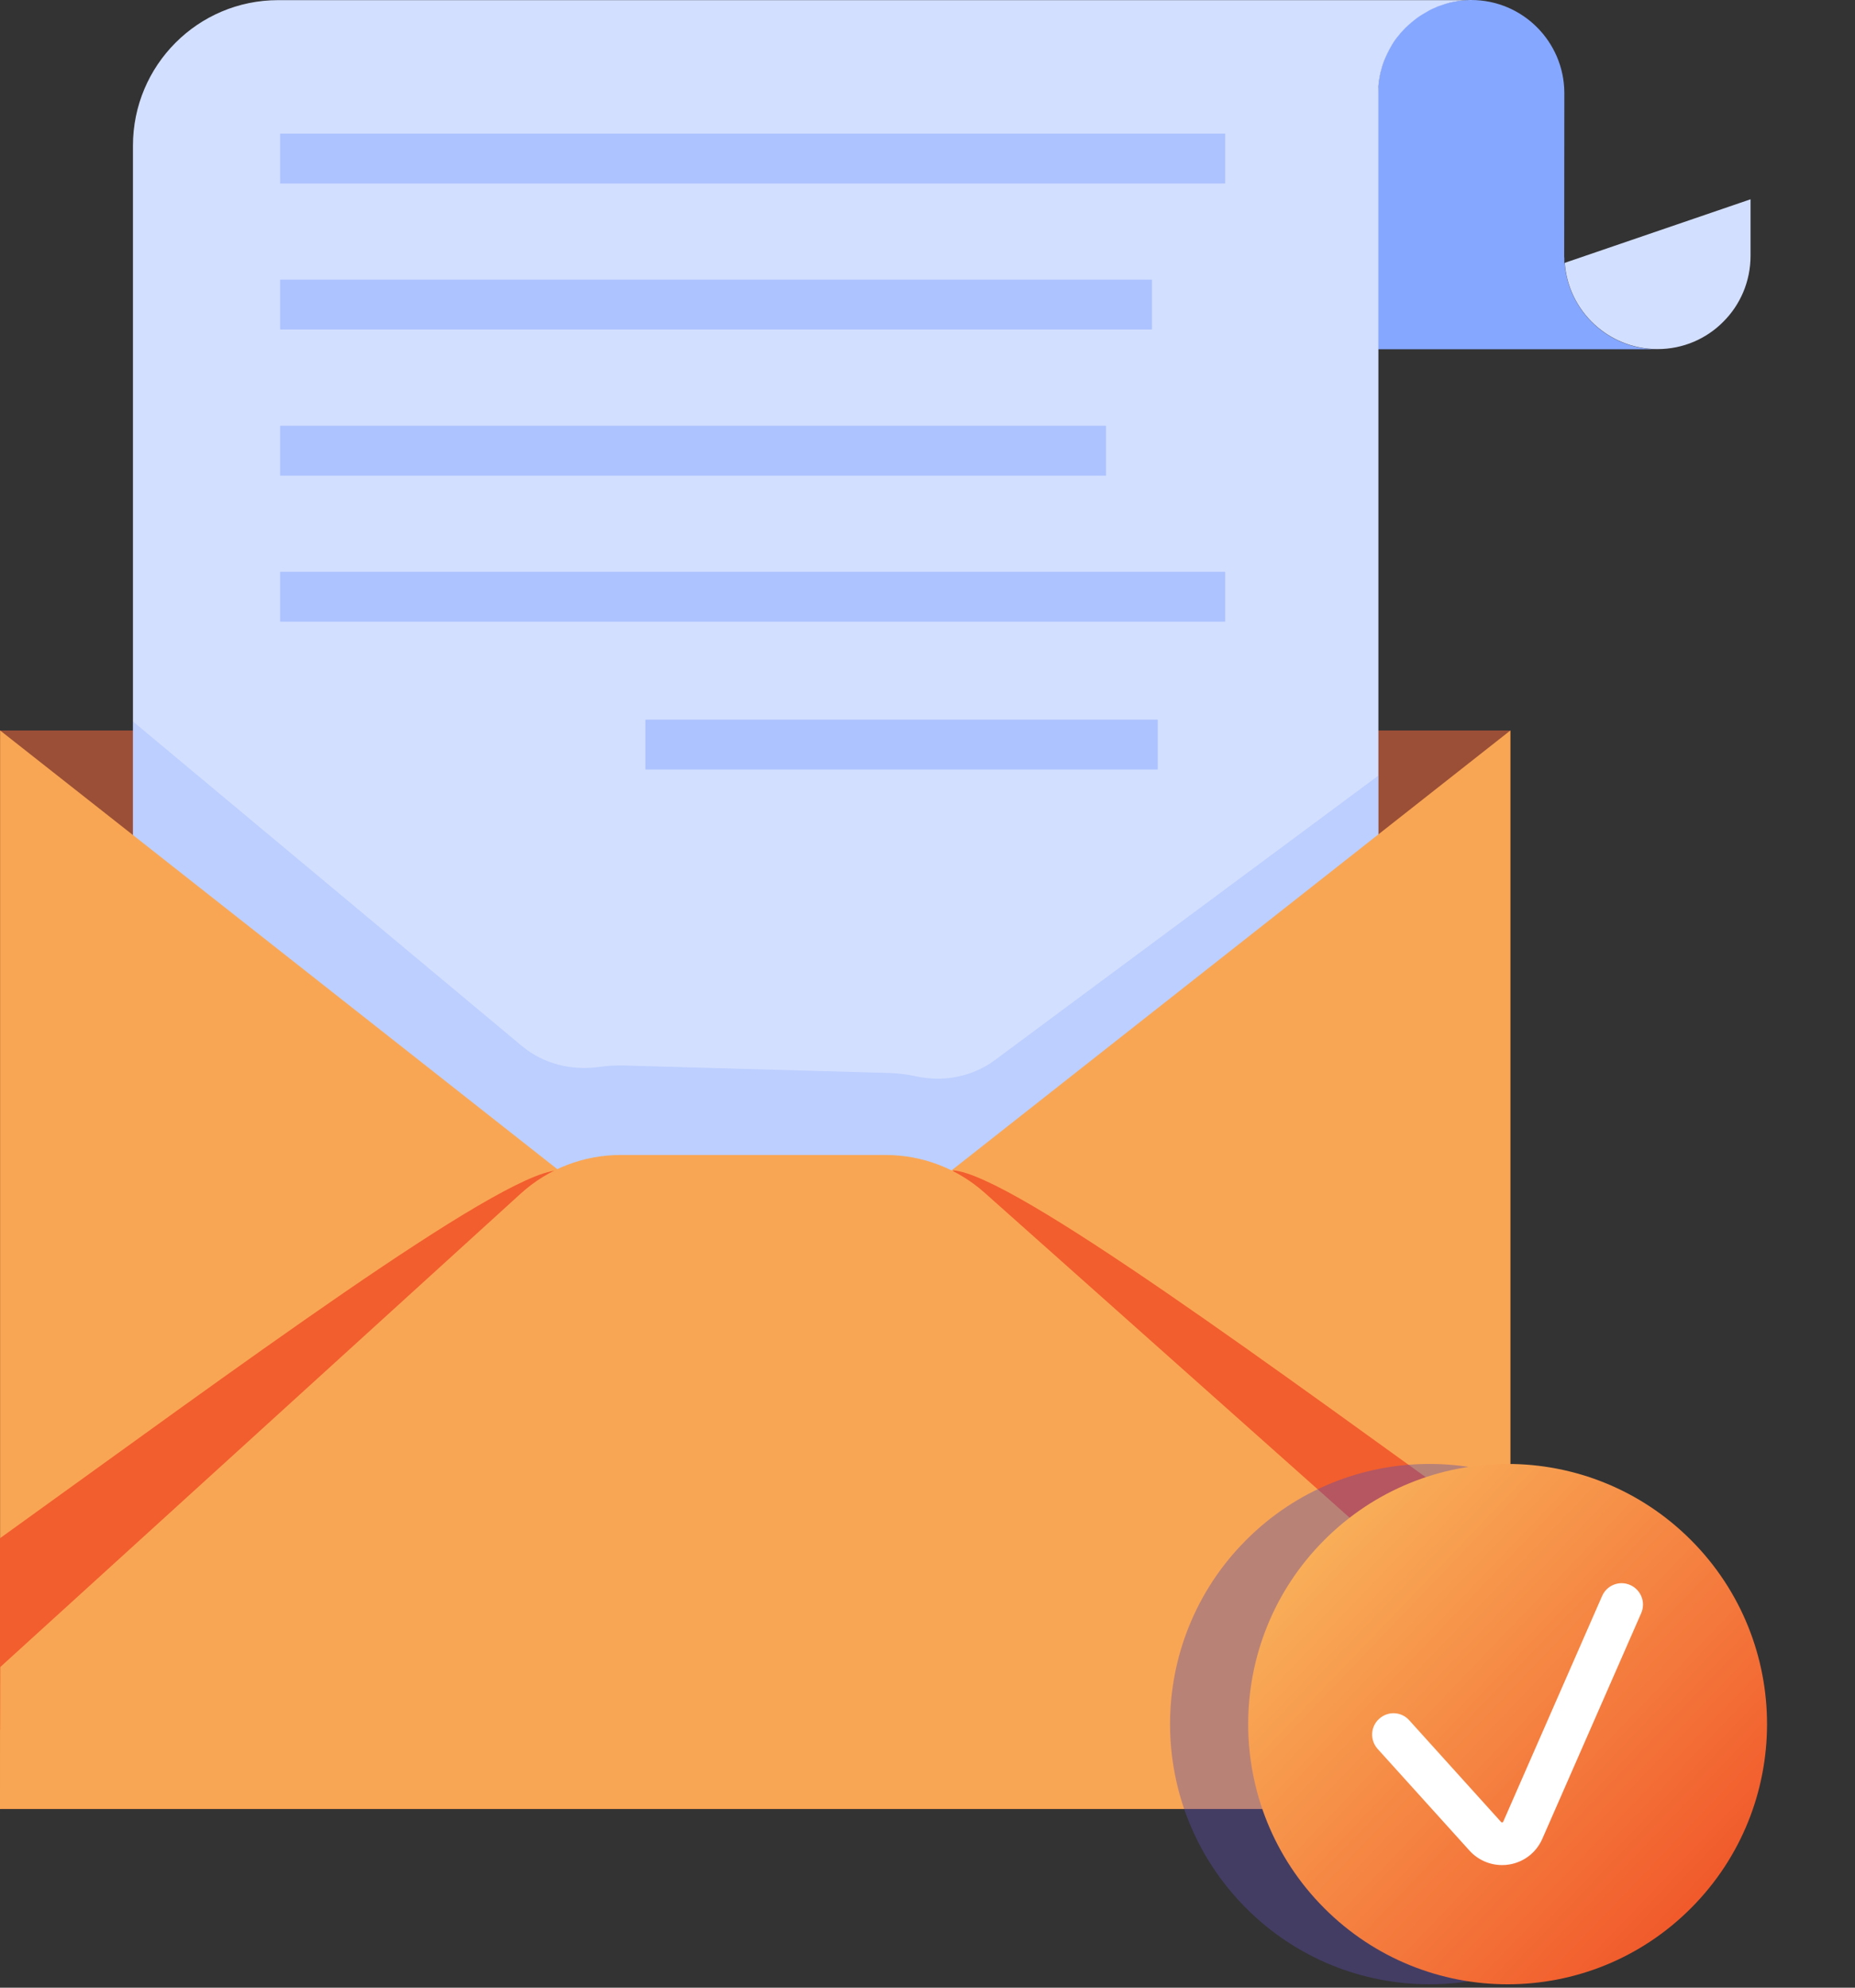 <svg width="183" height="196" viewBox="0 0 183 196" fill="none" xmlns="http://www.w3.org/2000/svg">
<rect x="0" y="0" width="183" height="196" fill="#333333" stroke="none"/>
<path d="M149.001 72.031H0V178.375H149.001V72.031Z" fill="#9B4F36"/>
<path d="M163.503 34.438H135.94V9.214C135.94 4.128 140.058 0 145.133 0C147.67 0 149.971 1.028 151.635 2.696C153.271 4.336 154.311 6.615 154.325 9.131V9.214L154.311 25.224C154.311 25.307 154.311 25.391 154.325 25.46V25.947L154.352 25.933C154.713 30.686 158.664 34.438 163.503 34.438Z" fill="#86A7FF"/>
<path d="M172.695 19.651V25.224C172.695 27.767 171.669 30.074 170.005 31.728C168.355 33.396 166.054 34.424 163.517 34.424C158.678 34.424 154.713 30.672 154.366 25.919L172.695 19.651Z" fill="#D3DFFF"/>
<path d="M145.133 0C144.939 0 144.744 0.014 144.564 0.028C144.439 0.042 144.315 0.042 144.204 0.056C144.065 0.069 143.94 0.083 143.816 0.111C143.732 0.125 143.663 0.139 143.58 0.153C143.483 0.167 143.386 0.195 143.289 0.208C143.15 0.236 143.011 0.264 142.873 0.306C142.679 0.361 142.485 0.417 142.29 0.486C142.193 0.514 142.096 0.556 141.999 0.584C141.902 0.611 141.805 0.653 141.722 0.695C141.583 0.75 141.459 0.806 141.334 0.862C141.223 0.917 141.112 0.959 141.001 1.028C140.973 1.042 140.932 1.056 140.904 1.084C140.807 1.14 140.71 1.195 140.613 1.251C140.225 1.473 139.85 1.709 139.518 1.987C139.421 2.071 139.31 2.154 139.226 2.224C139.115 2.321 139.018 2.404 138.908 2.502C138.797 2.599 138.7 2.696 138.603 2.793C138.325 3.071 138.076 3.363 137.826 3.683C137.715 3.822 137.618 3.961 137.521 4.1C137.216 4.572 136.953 5.059 136.717 5.587C136.661 5.712 136.606 5.851 136.551 5.976C136.398 6.379 136.273 6.796 136.176 7.213C136.149 7.366 136.121 7.505 136.093 7.644C136.038 7.935 135.996 8.227 135.982 8.519V137.738H13.116V14.37C13.116 6.435 19.535 0.014 27.438 0.014H145.133V0Z" fill="#D3DFFF"/>
<path d="M120.87 13.175H27.632V18.095H120.87V13.175Z" fill="#ADC3FF"/>
<path d="M113.647 27.573H27.632V32.492H113.647V27.573Z" fill="#ADC3FF"/>
<path d="M109.113 41.984H27.632V46.904H109.113V41.984Z" fill="#ADC3FF"/>
<path d="M120.87 56.382H27.632V61.302H120.87V56.382Z" fill="#ADC3FF"/>
<path d="M114.215 70.961H63.666V75.88H114.215V70.961Z" fill="#ADC3FF"/>
<path opacity="0.3" d="M135.982 76.478V137.71H13.116V71.141L51.492 103.147C53.614 104.912 56.386 105.593 59.118 105.204C59.908 105.093 60.726 105.051 61.53 105.065L87.692 105.802C88.594 105.83 89.495 105.941 90.368 106.135C93.086 106.719 95.914 106.191 98.16 104.523L135.982 76.478Z" fill="#86A7FF"/>
<path d="M56.026 116.114L55 117.253L8.762 168.646L0.014 178.375V72.031L56.026 116.114Z" fill="#F9A654"/>
<path d="M149.001 72.031L92.975 116.114L149.001 178.375V72.031Z" fill="#F9A654"/>
<path d="M55 117.253L8.762 168.646L0 170.578V151.678C23.112 135.07 49.038 115.822 54.972 115.405L55 117.253Z" fill="#F25E2E"/>
<path d="M94.001 117.253L140.239 168.646L149.001 170.578V151.678C125.889 135.07 99.963 115.822 94.029 115.405L94.001 117.253Z" fill="#F25E2E"/>
<path d="M149.001 178.375H0L0.028 164.38L51.368 117.698C54.057 115.252 57.565 113.89 61.211 113.89H87.387C90.964 113.89 94.43 115.21 97.106 117.587L149.139 163.893L149.001 178.375Z" fill="#F9A654"/>
<path opacity="0.4" d="M159.117 188.148C169.112 178.129 169.112 161.886 159.117 151.867C149.122 141.848 132.917 141.848 122.923 151.867C112.928 161.886 112.928 178.129 122.923 188.148C132.917 198.167 149.122 198.167 159.117 188.148Z" fill="#5B4DAD"/>
<path d="M166.826 188.15C176.821 178.131 176.821 161.888 166.826 151.869C156.831 141.85 140.626 141.85 130.631 151.869C120.637 161.888 120.637 178.131 130.631 188.15C140.626 198.169 156.831 198.169 166.826 188.15Z" fill="url(#paint0_linear_1_1095)"/>
<path d="M148.179 183.908C146.959 183.908 145.794 183.394 144.963 182.476L135.909 172.456C135.133 171.594 135.188 170.26 136.062 169.482C136.921 168.704 138.252 168.759 139.029 169.635L148.082 179.655C148.096 179.669 148.138 179.711 148.207 179.697C148.276 179.683 148.304 179.641 148.304 179.613L158.051 157.377C158.522 156.307 159.756 155.821 160.824 156.293C161.891 156.766 162.376 158.003 161.905 159.073L152.158 181.309C151.562 182.671 150.342 183.616 148.886 183.852C148.651 183.894 148.415 183.908 148.179 183.908Z" fill="white"/>
<defs>
<linearGradient id="paint0_linear_1_1095" x1="126.736" y1="154.137" x2="165.109" y2="190.954" gradientUnits="userSpaceOnUse">
<stop stop-color="#F9B059"/>
<stop offset="1" stop-color="#F1592B"/>
</linearGradient>
</defs>
</svg>
